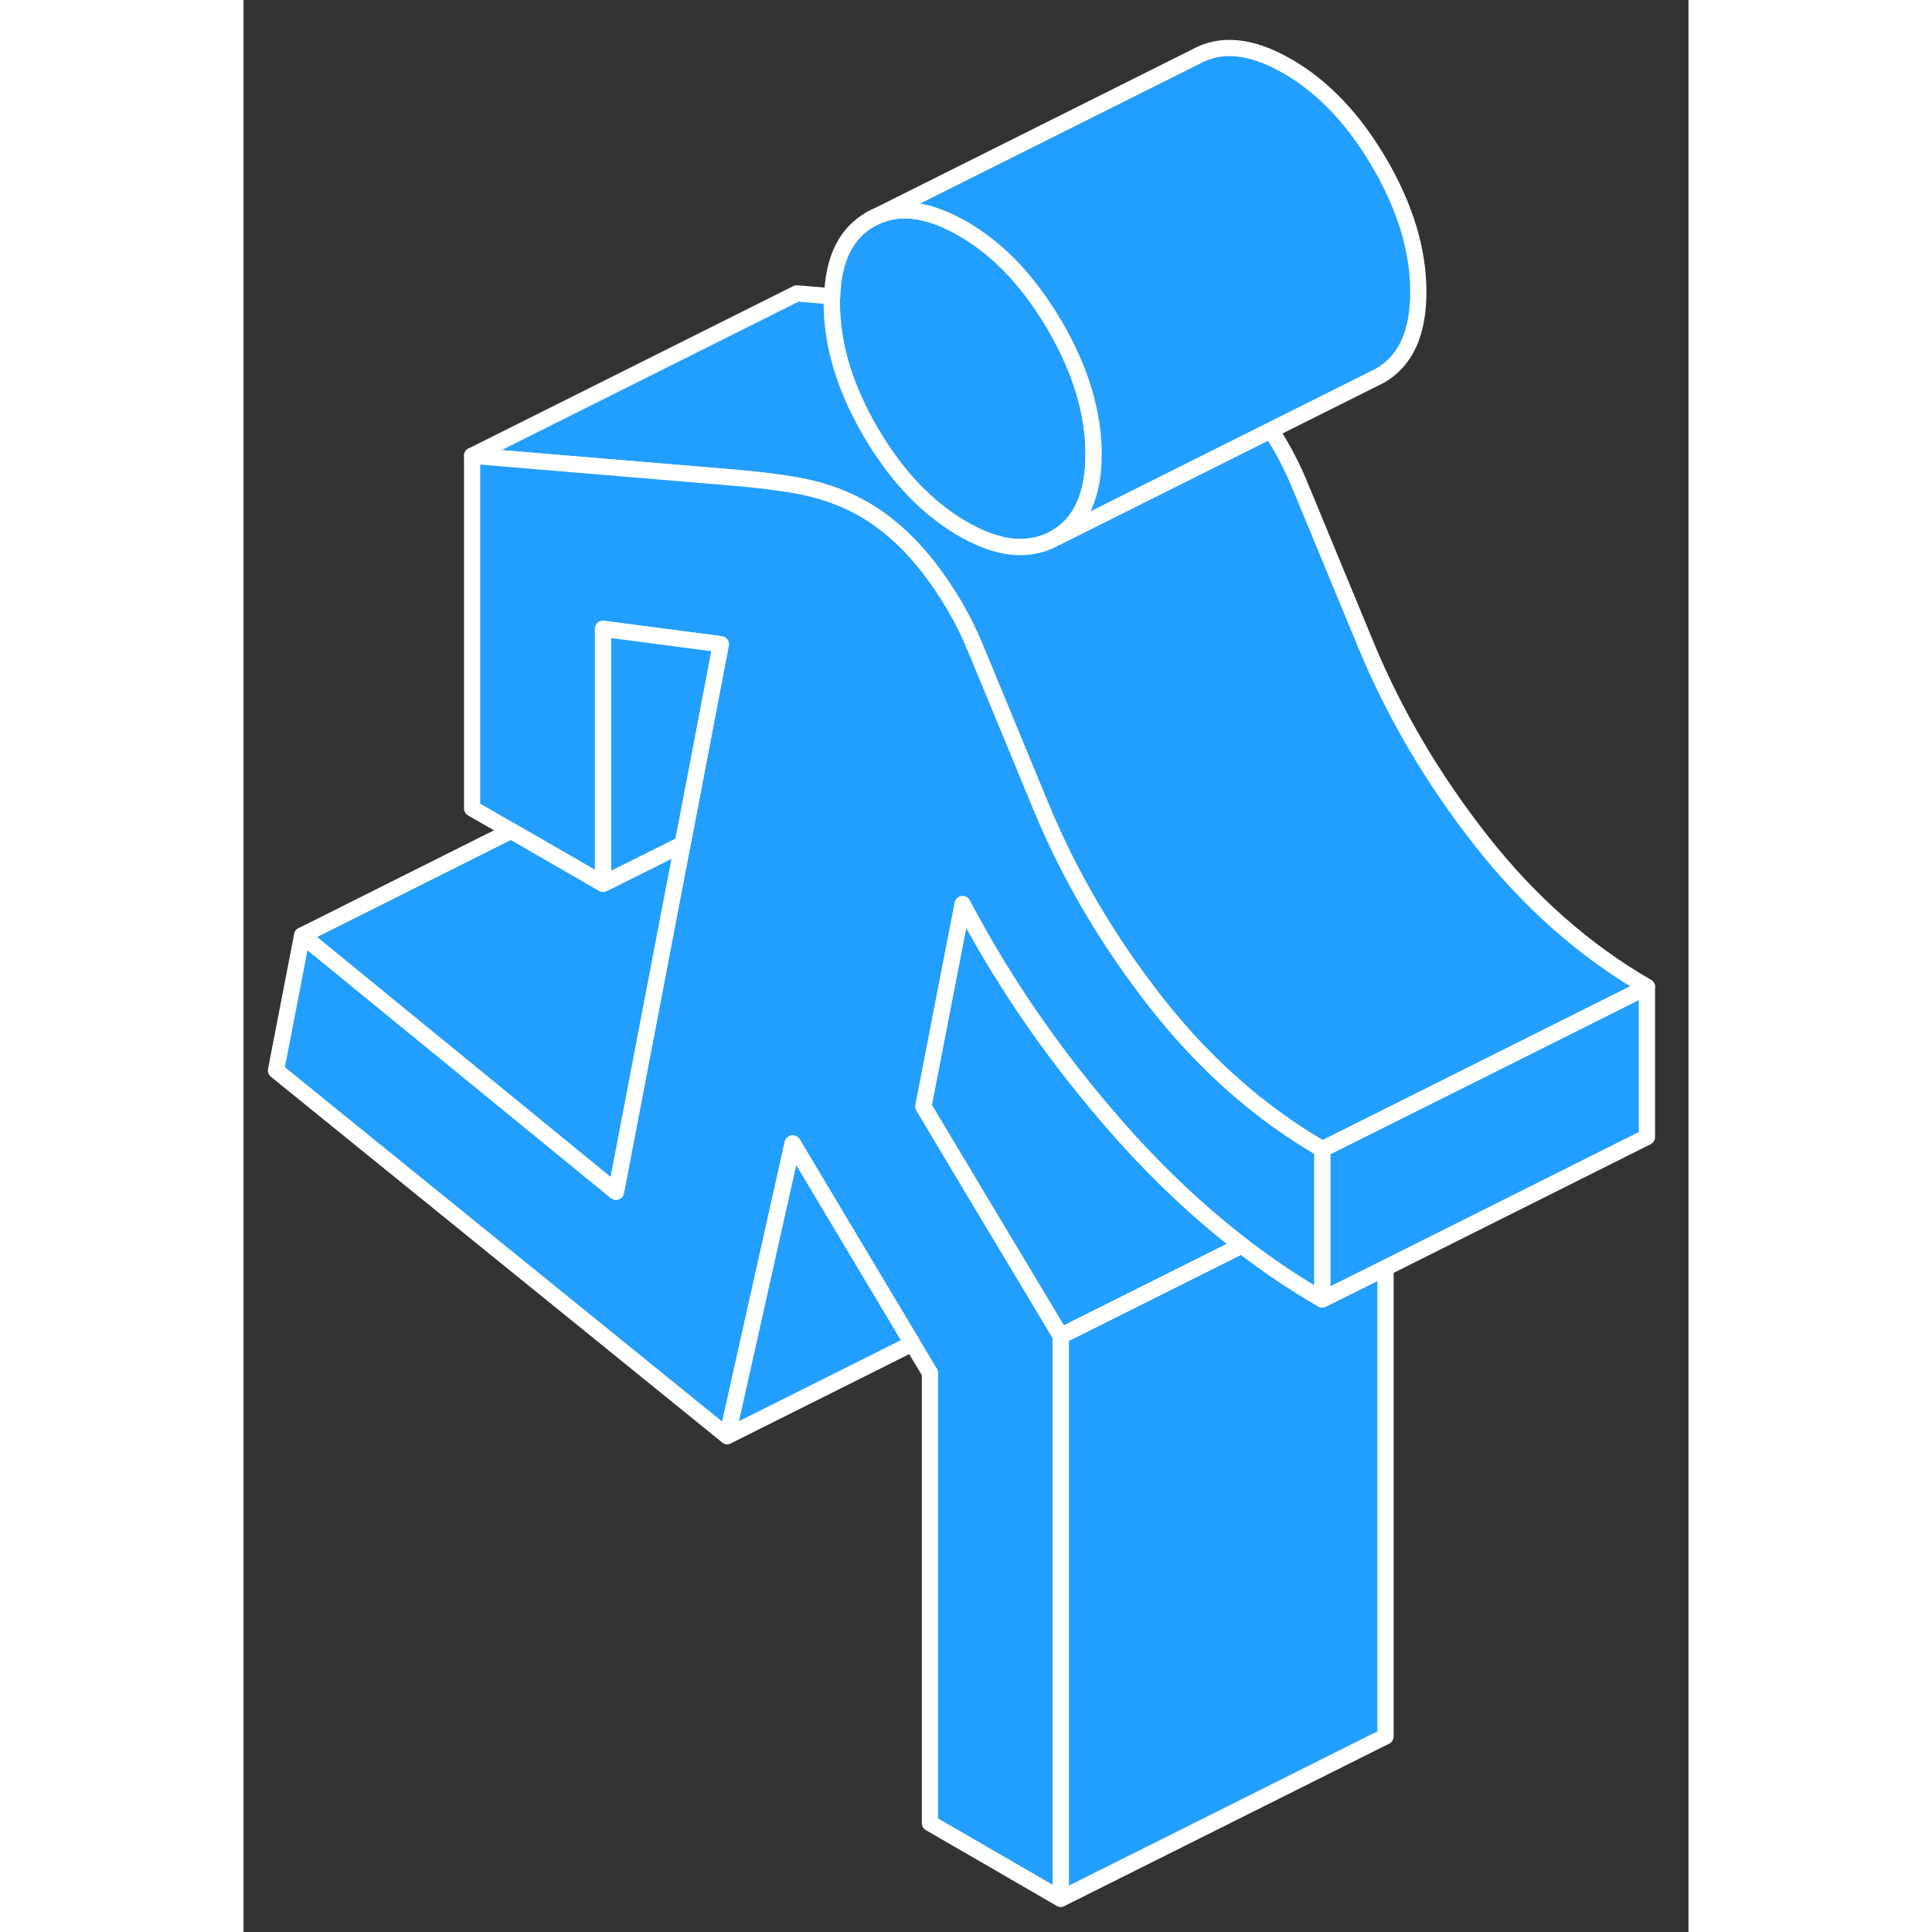 <svg width="48" height="48" viewBox="0 0 89 119" fill="#229EFF" xmlns="http://www.w3.org/2000/svg" stroke-width="1px" stroke-linecap="round" stroke-linejoin="round"><rect x="0" y="0" width="89" height="119" fill="#333333" stroke="none"/><path d="M52.36 27.983C52.36 30.523 51.57 32.243 49.99 33.143C49.57 33.383 49.12 33.543 48.65 33.623C47.37 33.863 45.93 33.513 44.3 32.573C43.54 32.133 42.83 31.613 42.15 31.013C40.83 29.843 39.65 28.363 38.61 26.573C37.03 23.853 36.24 21.223 36.24 18.673C36.24 18.533 36.24 18.393 36.26 18.253C36.33 15.943 37.12 14.363 38.61 13.513C40.19 12.613 42.08 12.803 44.3 14.083C46.32 15.243 48.06 17.003 49.55 19.363C49.7 19.593 49.85 19.833 49.99 20.083C51.57 22.803 52.36 25.433 52.36 27.983Z" stroke="white" stroke-linejoin="round"/><path d="M70.34 78.093V106.953L50.34 116.953V82.283L61.5 76.703C61.76 76.913 62.02 77.113 62.29 77.303C63.64 78.303 65.03 79.213 66.45 80.033L70.34 78.093Z" stroke="white" stroke-linejoin="round"/><path d="M61.49 76.703L50.33 82.283L48.44 79.123L46.38 75.693L41.87 68.153L42.81 63.303L44.29 55.683C44.32 55.743 44.35 55.793 44.38 55.853C46.57 59.983 49.18 63.883 52.22 67.573C52.8 68.283 53.4 68.983 54.01 69.673C56.4 72.363 58.89 74.703 61.49 76.703Z" stroke="white" stroke-linejoin="round"/><path d="M86.44 60.783V70.033L70.34 78.093L66.44 80.033V70.783L68.74 69.633L78.9 64.563L86.44 60.783Z" stroke="white" stroke-linejoin="round"/><path d="M86.44 60.783L78.89 64.563L68.74 69.633L66.44 70.783C62.62 68.573 59.21 65.573 56.22 61.763C53.24 57.963 50.87 53.933 49.12 49.693L46.69 43.813L45.1 39.973C44.36 38.153 43.38 36.483 42.18 34.933C42.17 34.913 42.15 34.903 42.14 34.883C40.94 33.363 39.64 32.203 38.25 31.393C37.31 30.853 36.28 30.433 35.18 30.143C34.86 30.063 34.5 29.983 34.08 29.903C33.03 29.713 31.67 29.543 29.99 29.403L14.08 28.073L34.08 18.073L36.25 18.253C36.23 18.393 36.23 18.533 36.23 18.673C36.23 21.223 37.02 23.853 38.6 26.573C39.64 28.363 40.82 29.843 42.14 31.013C42.82 31.613 43.53 32.133 44.29 32.573C45.92 33.513 47.36 33.863 48.64 33.623C49.11 33.543 49.56 33.383 49.98 33.143L63.28 26.493C64 27.593 64.6 28.753 65.1 29.973L69.12 39.693C70.87 43.933 73.24 47.963 76.22 51.763C79.21 55.573 82.62 58.573 86.44 60.783Z" stroke="white" stroke-linejoin="round"/><path d="M72.36 17.983C72.36 20.523 71.57 22.243 69.99 23.143L63.29 26.493L49.99 33.143C51.57 32.243 52.36 30.523 52.36 27.983C52.36 25.443 51.57 22.803 49.99 20.083C49.85 19.833 49.7 19.593 49.55 19.363C48.06 17.003 46.32 15.243 44.3 14.083C42.08 12.803 40.19 12.613 38.61 13.513L58.61 3.513C60.19 2.613 62.08 2.803 64.3 4.083C66.52 5.363 68.41 7.363 69.99 10.083C71.57 12.803 72.36 15.433 72.36 17.983Z" stroke="white" stroke-linejoin="round"/><path d="M66.44 70.783V80.033C65.02 79.213 63.63 78.303 62.28 77.303C62.01 77.113 61.75 76.913 61.49 76.703C58.89 74.703 56.4 72.363 54.01 69.673C53.4 68.983 52.8 68.283 52.22 67.573C49.18 63.883 46.57 59.983 44.38 55.853C44.35 55.793 44.32 55.743 44.29 55.683L42.81 63.303L41.87 68.153L46.38 75.693L48.44 79.123L50.33 82.283V116.953L42.28 112.293V84.563L41.19 82.753L33.82 70.433L29.79 88.453L2 65.933L3.61 57.613L22.94 73.403L25.71 58.933L27.03 52.003L27.3 50.623L29.39 39.683L22.14 38.733V54.443L16.48 51.173L14.08 49.793V28.073L29.99 29.403C31.67 29.543 33.03 29.713 34.08 29.903C34.5 29.983 34.86 30.063 35.18 30.143C36.28 30.433 37.31 30.853 38.25 31.393C39.64 32.203 40.94 33.363 42.14 34.883C42.15 34.903 42.17 34.913 42.18 34.933C43.38 36.483 44.36 38.153 45.1 39.973L46.69 43.813L49.12 49.693C50.87 53.933 53.24 57.963 56.22 61.763C59.21 65.573 62.62 68.573 66.44 70.783Z" stroke="white" stroke-linejoin="round"/><path d="M41.19 82.753L29.8 88.453L33.83 70.433L41.19 82.753Z" stroke="white" stroke-linejoin="round"/><path d="M29.4 39.683L27.31 50.623L27.04 51.993V52.003L22.31 54.363L22.15 54.443V38.733L29.4 39.683Z" stroke="white" stroke-linejoin="round"/><path d="M27.04 52.003L25.71 58.933L22.94 73.403L3.62 57.613L16.48 51.173L22.15 54.443L22.31 54.363L27.04 52.003Z" stroke="white" stroke-linejoin="round"/></svg>